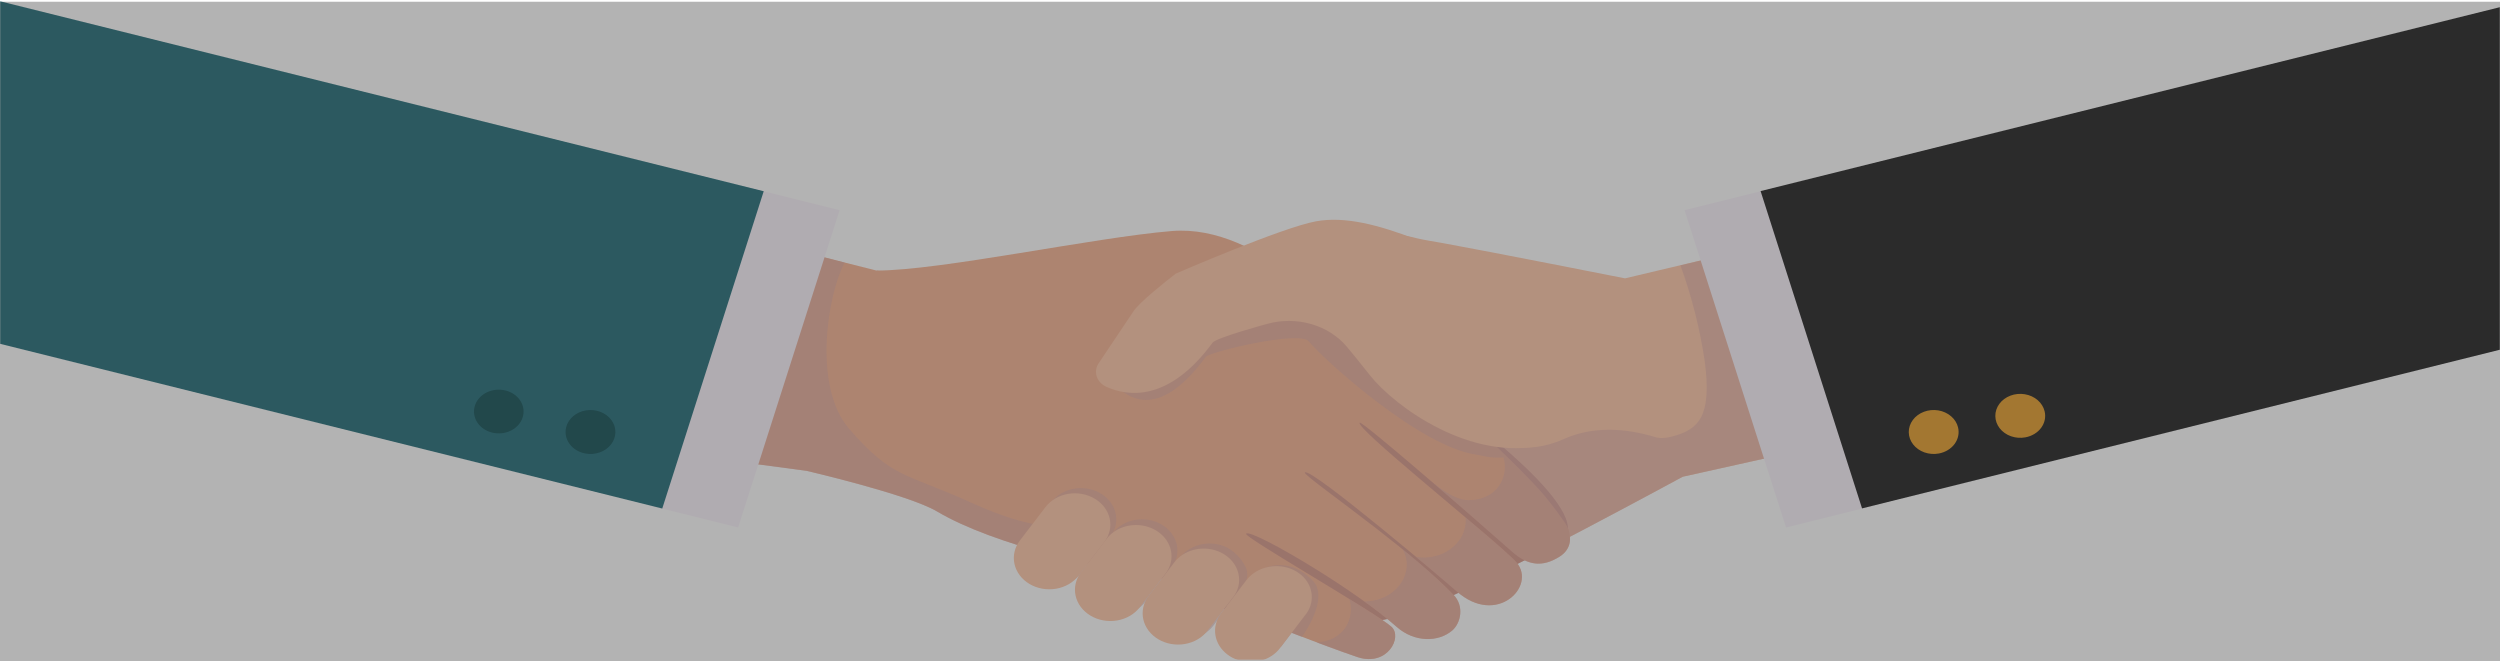 <svg width="1440" height="381" viewBox="0 0 1440 381" fill="none" xmlns="http://www.w3.org/2000/svg">
<mask id="mask0_1_33" style="mask-type:alpha" maskUnits="userSpaceOnUse" x="0" y="0" width="1440" height="380">
<rect width="1440" height="380" fill="#D9F1FF"/>
</mask>
<g mask="url(#mask0_1_33)">
<path d="M1086.68 248.48L1049.62 256.731L1043.34 258.126L969.241 274.627C969.241 274.627 943.525 288.563 913.694 304.239C903.302 309.7 892.4 315.385 881.906 320.741C863.776 330.041 846.887 338.442 835.985 343.242C808.331 355.468 811.613 354.583 772.75 360.959C727.85 368.324 658.203 337.287 625.412 289.763C618.932 280.518 614.006 270.493 610.786 260.001C609.085 254.241 622.045 237.979 640.532 219.033C664.415 194.777 690.103 171.949 717.424 150.703C729.653 141.432 739.058 135.462 742.698 135.297C742.698 135.297 789.673 130.046 816.12 137.247C818.875 137.997 827.175 139.332 830.866 139.992C857.228 144.748 936.025 160.334 936.025 160.334L955.924 155.608L1006.62 143.607L1012.98 142.107L1055.39 132.057L1086.68 248.48Z" fill="#FFCEB3"/>
<g style="mix-blend-mode:multiply" opacity="0.8">
<path d="M878.401 268.956C899.116 288.712 910.324 306.008 898.079 312.459C874.268 324.94 850.083 337.136 835.967 343.376C808.312 355.602 811.594 354.717 772.732 361.092C727.831 368.458 658.185 337.421 625.394 289.897L754.652 190.26L777.052 192.03C788.029 192.889 798.691 195.719 808.383 200.344C818.075 204.969 826.594 211.293 833.415 218.927L850.015 243.829C850.015 243.829 869.251 260.24 878.401 268.956Z" fill="#D39B92"/>
</g>
<path d="M504.859 155.845C541.715 155.845 630.087 136.794 674.818 133.088C727.661 128.723 771.881 187.573 794.842 194.323C817.802 201.074 594.15 229.576 594.15 229.576L504.859 155.845Z" fill="#F7BC9F"/>
<path d="M898.385 320.56C888.18 327.055 879.778 325.48 871.172 317.875C856.988 305.364 836.936 287.873 819.554 273.036C799.944 256.25 783.735 242.779 783.157 243.454C781.899 244.954 798.464 259.445 817.853 275.857C841.324 295.763 868.876 318.46 873.604 324.085C885.085 337.706 862.039 361.018 839.062 340.587C835.473 337.406 815.081 320.035 794.841 303.579C773.854 286.492 753.087 270.381 751.574 272.151C750.689 273.171 770.963 287.483 793.396 304.899C809.162 317.14 825.983 330.911 837.276 342.672C843.501 349.167 841.409 358.843 836.527 363.088C828.517 370.019 814.655 370.109 804.383 360.988C793.073 350.937 775.317 338.666 758.802 328.376C737.882 315.325 718.97 305.484 717.745 307.449C717.133 308.424 734.634 319.105 753.87 330.776C774.364 343.227 796.831 356.818 801.491 360.988C808.073 366.988 799.144 384.045 782.12 378.539C776.66 376.754 740.757 364.033 705.738 348.747C694.955 344.052 684.274 339.101 674.563 334.166C650.897 330.48 627.507 325.525 604.525 319.33C580.408 312.759 556.308 304.419 539.776 294.593C523.245 284.767 464.517 271.161 464.517 271.161L436.828 267.486L435.434 267.306L467.952 146.457L474.96 148.227L486.576 151.227L504.91 155.863C505.806 156.051 506.728 156.127 507.649 156.088H703C726.424 156.392 749.397 161.819 769.857 171.884L799.74 198.076L800.199 197.656C800.199 197.656 816.186 213.002 835.337 231.588C839.725 235.864 844.334 240.259 848.943 244.684C852.753 248.33 856.58 251.975 860.321 255.575L860.406 255.65C871.002 265.851 880.901 275.602 887.721 283.282C890.697 286.642 896.225 293.648 899.915 298.988C901.391 300.917 902.617 302.985 903.572 305.154C905.188 310.884 904.592 316.585 898.385 320.56Z" fill="#F7BC9F"/>
<g style="mix-blend-mode:multiply" opacity="0.5">
<path d="M801.44 361.033C798.617 358.468 789.008 352.318 777.238 345.072C780.64 355.903 774.211 369.404 758.139 369.959C770.537 374.609 779.551 377.76 782.069 378.585C799.093 384.09 808.022 367.034 801.44 361.033Z" fill="#DDB3B1"/>
</g>
<g style="mix-blend-mode:multiply" opacity="0.5">
<path d="M837.363 342.714C828.155 333.451 818.336 324.675 807.956 316.432C809.483 319.205 810.285 322.245 810.303 325.327C810.206 330.901 807.648 336.221 803.173 340.157C798.698 344.093 792.659 346.334 786.339 346.404H785.744C792.262 350.997 798.507 355.884 804.453 361.045C814.657 370.166 828.587 370.046 836.597 363.145C841.428 358.885 843.519 349.209 837.363 342.714Z" fill="#DDB3B1"/>
</g>
<g style="mix-blend-mode:multiply" opacity="0.5">
<path d="M873.589 324.086C870.613 320.531 858.52 310.18 844.132 298.029C844.214 298.712 844.254 299.398 844.251 300.085C844.154 305.648 841.606 310.959 837.145 314.894C832.684 318.828 826.662 321.076 820.355 321.161C818.742 321.163 817.135 321.012 815.559 320.711C827.345 330.567 836.716 338.577 839.046 340.633C862.024 361.019 885.069 337.707 873.589 324.086Z" fill="#DDB3B1"/>
</g>
<g style="mix-blend-mode:multiply" opacity="0.5">
<path d="M677.827 313.689C677.067 310.219 675.165 307.022 672.359 304.498C669.552 301.975 665.966 300.236 662.046 299.498C658.127 298.761 654.047 299.057 650.318 300.351C646.588 301.645 643.373 303.879 641.073 306.774C643.259 302.662 643.602 297.973 642.033 293.648C640.464 289.322 637.1 285.679 632.614 283.45C628.128 281.22 622.853 280.568 617.845 281.625C612.838 282.682 608.468 285.369 605.612 289.147L601.394 294.083L600.884 294.653L599.574 296.978L590.883 308.334C589.362 310.282 588.291 312.476 587.731 314.789C587.171 317.102 587.134 319.49 587.62 321.817C588.106 324.143 589.108 326.362 590.566 328.347C592.025 330.332 593.913 332.044 596.122 333.386C598.331 334.727 600.818 335.672 603.44 336.166C606.063 336.66 608.771 336.693 611.408 336.264C614.046 335.835 616.561 334.952 618.812 333.665C621.062 332.379 623.004 330.714 624.525 328.765C622.483 332.649 622.076 337.048 623.379 341.171C624.682 345.295 627.609 348.875 631.634 351.267C633.856 352.592 636.352 353.518 638.98 353.992C641.607 354.465 644.315 354.478 646.948 354.028C649.582 353.578 652.088 352.674 654.325 351.369C656.562 350.064 658.486 348.383 659.986 346.422L674.714 327.175C676.218 325.22 677.266 323.022 677.801 320.707C678.335 318.392 678.344 316.007 677.827 313.689Z" fill="#DDB3B1"/>
<path d="M749.907 366.839L743.954 364.529L737.916 372.434C734.314 373.976 730.571 375.246 726.725 376.23C724.089 376.685 721.377 376.677 718.745 376.206C716.113 375.735 713.612 374.81 711.385 373.484C709.159 372.159 707.251 370.459 705.771 368.482C704.291 366.505 703.268 364.29 702.761 361.964C702.302 359.772 702.302 357.525 702.761 355.333L700.89 357.778L698.934 360.343C697.435 362.304 695.512 363.984 693.276 365.289C691.04 366.593 688.534 367.497 685.902 367.947C683.27 368.398 680.564 368.387 677.936 367.915C675.309 367.443 672.813 366.519 670.591 365.196C668.369 363.873 666.464 362.177 664.984 360.205C663.505 358.233 662.481 356.023 661.97 353.702C661.459 351.38 661.471 348.993 662.007 346.676C662.542 344.359 663.589 342.157 665.089 340.197L679.818 320.95C682.843 317.004 687.519 314.277 692.821 313.366C698.123 312.455 703.617 313.434 708.102 316.09C712.604 319.038 716.037 323.078 717.983 327.716C718.615 329.794 718.615 331.983 717.983 334.061C717.354 336.822 716.282 339.507 716.027 340.782C716.52 339.357 720.279 329.486 730.688 326.426C733.67 325.571 736.829 325.304 739.94 325.646C744.754 326.4 749.213 328.382 752.764 331.346C754.123 332.382 755.37 333.527 756.489 334.767C764.635 343.947 753.631 361.664 749.907 366.839Z" fill="#DDB3B1"/>
</g>
<g style="mix-blend-mode:multiply" opacity="0.5">
<path d="M1006.61 143.668L967.93 152.834C974.457 170.824 979.141 189.295 981.927 208.023C986.179 240.275 978.237 247.311 963.542 251.331C961.501 251.886 957.164 252.921 953.575 251.826C936.006 246.411 917.162 245.466 900.596 252.951C878.197 263.062 860.407 254.736 852.056 252.666C819.061 244.446 862.584 166.11 862.584 166.11L773.157 138.448C767.545 137.278 722.848 147.328 718.307 150.449L717.406 150.779L703 156.074L668.083 168.9C662.961 172.844 658.701 177.583 655.515 182.881L637.078 213.588C638.033 215.505 639.171 217.347 640.48 219.094C647.742 228.71 666.229 244.086 694.53 205.593C696.639 202.728 748.445 190.187 753.785 196.592C763.14 207.843 818.857 258.097 851.138 262.027C853.57 262.342 858.23 264.097 866.036 263.527C869.2 274.523 862.465 288.069 845.831 288.069C837.106 288.069 826.545 278.753 825.983 278.663C843.365 293.514 856.937 305.44 871.122 317.951C879.745 325.557 888.13 327.132 898.334 320.636C900.391 319.38 902.025 317.658 903.067 315.652C904.108 313.646 904.518 311.43 904.253 309.236L913.641 304.315C943.524 288.564 969.24 274.583 969.24 274.583L1043.34 258.082L1006.61 143.668Z" fill="#DDB3B1"/>
</g>
<path d="M757.986 127.482C738.461 131.037 677.284 157.574 677.284 157.574C672.182 161.519 655.838 174.345 652.64 179.655L632.826 209.238C632.065 210.364 631.572 211.615 631.376 212.915C631.18 214.215 631.286 215.536 631.687 216.799C632.087 218.062 632.775 219.239 633.708 220.26C634.64 221.281 635.799 222.125 637.112 222.739C649.63 228.439 673.186 231.739 698.459 197.357C700.568 194.492 730.059 186.511 730.059 186.511C738.258 184.26 747.047 184.308 755.214 186.649C763.381 188.989 770.523 193.506 775.657 199.577C782.596 207.753 788.872 216.198 792.002 219.603C810.71 240.02 856.002 269.017 896.684 254.016C909.729 249.201 918.335 239.675 915.291 223.729C908.794 189.706 898.963 170.895 881.581 164.729C836.086 148.573 791.73 121.316 757.986 127.482Z" fill="#FFCEB3"/>
<g style="mix-blend-mode:multiply" opacity="0.5">
<path d="M611.737 302.437L604.475 319.373C580.358 312.802 556.258 304.462 539.726 294.636C523.195 284.81 464.467 271.204 464.467 271.204L436.778 267.529L435.384 267.349L467.903 146.5L474.91 148.27L486.526 151.27C476.849 169.197 467.818 222.466 489.264 247.158C514.351 275.93 521.018 272.074 559.574 289.581C597.281 306.712 611.159 302.617 611.737 302.437Z" fill="#DDB3B1"/>
</g>
<path d="M483.617 121.058L476.746 142.539L474.909 148.27L436.778 267.529L428.903 292.115L425.161 303.831L381.4 292.94L375.227 291.41L433.682 108.637L439.856 110.167L483.617 121.058Z" fill="#FBF5FC"/>
<path d="M439.901 110.15L-2.559 0.086L-61 182.855L381.459 292.919L439.901 110.15Z" fill="#3F7F89"/>
<path d="M294.476 247.925C301.294 244.429 303.607 236.72 299.643 230.706C295.68 224.693 286.939 222.652 280.121 226.148C273.303 229.644 270.99 237.354 274.954 243.367C278.918 249.381 287.658 251.421 294.476 247.925Z" fill="#30666B"/>
<path d="M326.075 246.215C326.662 243.764 328.06 241.522 330.093 239.773C332.125 238.023 334.7 236.844 337.492 236.386C340.284 235.928 343.168 236.21 345.778 237.197C348.388 238.185 350.607 239.833 352.155 241.933C353.703 244.033 354.509 246.491 354.473 248.996C354.436 251.501 353.558 253.94 351.95 256.004C350.341 258.068 348.074 259.666 345.436 260.593C342.798 261.521 339.908 261.738 337.13 261.216C333.41 260.518 330.157 258.546 328.084 255.733C326.011 252.921 325.289 249.497 326.075 246.215Z" fill="#30666B"/>
<path d="M970.311 121.058L977.182 142.539L979.019 148.27L1017.15 267.529L1025.02 292.115L1028.77 303.831L1072.53 292.94L1078.7 291.41L1020.25 108.637L1014.07 110.167L970.311 121.058Z" fill="#FBF5FC"/>
<path d="M1072.54 292.833L1515 182.769L1456.56 1.96353e-06L1014.1 110.064L1072.54 292.833Z" fill="#3D3D3D"/>
<path d="M1177.7 236.91C1177.12 234.459 1175.72 232.217 1173.69 230.467C1171.66 228.717 1169.08 227.538 1166.29 227.078C1163.5 226.619 1160.62 226.9 1158.01 227.885C1155.4 228.871 1153.18 230.518 1151.63 232.617C1150.08 234.716 1149.27 237.173 1149.31 239.677C1149.34 242.181 1150.22 244.62 1151.82 246.685C1153.43 248.751 1155.69 250.35 1158.33 251.28C1160.96 252.21 1163.85 252.429 1166.63 251.911C1168.48 251.568 1170.23 250.908 1171.78 249.969C1173.34 249.029 1174.67 247.828 1175.7 246.435C1176.72 245.042 1177.43 243.483 1177.78 241.849C1178.12 240.214 1178.1 238.536 1177.7 236.91Z" fill="#E8AA46"/>
<path d="M1127.85 246.212C1127.27 243.762 1125.87 241.52 1123.84 239.77C1121.81 238.02 1119.23 236.841 1116.44 236.381C1113.65 235.921 1110.77 236.202 1108.16 237.188C1105.55 238.174 1103.33 239.821 1101.78 241.919C1100.23 244.018 1099.42 246.475 1099.45 248.979C1099.49 251.484 1100.36 253.923 1101.97 255.988C1103.58 258.053 1105.84 259.652 1108.48 260.582C1111.11 261.512 1114 261.732 1116.78 261.213C1120.5 260.518 1123.76 258.547 1125.84 255.734C1127.91 252.921 1128.64 249.496 1127.85 246.212Z" fill="#E8AA46"/>
<path d="M674.429 317.002C673.667 313.529 671.762 310.331 668.952 307.807C666.142 305.284 662.551 303.546 658.628 302.811C654.651 302.056 650.508 302.367 646.732 303.703C642.956 305.04 639.719 307.341 637.437 310.312L622.725 329.558C621.209 331.518 620.148 333.721 619.601 336.044C619.054 338.366 619.033 340.76 619.539 343.09C620.045 345.419 621.067 347.637 622.548 349.617C624.029 351.597 625.939 353.299 628.167 354.625C630.39 355.95 632.887 356.875 635.516 357.347C638.144 357.82 640.853 357.831 643.486 357.379C646.119 356.928 648.625 356.023 650.862 354.716C653.098 353.41 655.021 351.727 656.519 349.765L671.248 330.519C672.767 328.564 673.831 326.362 674.377 324.042C674.923 321.722 674.94 319.329 674.429 317.002Z" fill="#FFCEB3"/>
<path d="M630.532 287.225C628.309 285.901 625.812 284.976 623.184 284.503C620.555 284.031 617.847 284.02 615.214 284.471C612.58 284.923 610.074 285.828 607.838 287.134C605.601 288.441 603.679 290.123 602.18 292.086L587.451 311.332C584.422 315.299 583.304 320.164 584.342 324.858C585.38 329.552 588.49 333.69 592.987 336.361C597.485 339.033 603.001 340.019 608.323 339.104C613.644 338.188 618.336 335.445 621.365 331.478L636.077 312.232C637.576 310.27 638.623 308.066 639.156 305.746C639.689 303.427 639.699 301.037 639.184 298.714C638.669 296.392 637.639 294.181 636.155 292.21C634.67 290.239 632.76 288.545 630.532 287.225Z" fill="#FFCEB3"/>
<path d="M713.375 330.594C712.614 327.09 710.69 323.864 707.846 321.326C705.002 318.788 701.367 317.053 697.403 316.341C693.439 315.629 689.324 315.972 685.582 317.326C681.839 318.681 678.637 320.986 676.383 323.949L661.654 343.195C660.155 345.155 659.107 347.357 658.572 349.674C658.037 351.991 658.024 354.378 658.535 356.7C659.046 359.021 660.07 361.231 661.55 363.203C663.029 365.176 664.934 366.872 667.156 368.195C669.379 369.517 671.875 370.441 674.502 370.913C677.129 371.385 679.836 371.396 682.468 370.946C685.099 370.495 687.605 369.591 689.841 368.287C692.077 366.982 694 365.302 695.5 363.342L710.024 344.305L710.211 344.11C711.726 342.154 712.785 339.952 713.328 337.632C713.871 335.312 713.887 332.92 713.375 330.594Z" fill="#FFCEB3"/>
<path d="M752.203 353.744L743.954 364.59L737.916 372.495L737.321 373.26C734.603 376.891 730.488 379.531 725.734 380.691C720.981 381.852 715.912 381.456 711.464 379.575C707.017 377.694 703.492 374.456 701.542 370.46C699.592 366.465 699.348 361.981 700.856 357.839C701.463 356.165 702.333 354.575 703.441 353.114L706.452 349.184L707.523 347.788L717.966 334.122C720.293 331.114 723.579 328.782 727.408 327.42C731.238 326.059 735.439 325.728 739.481 326.472C743.863 327.293 747.821 329.352 750.757 332.337C753.622 335.295 755.311 338.999 755.566 342.884C755.821 346.768 754.628 350.619 752.169 353.849L752.203 353.744Z" fill="#FFCEB3"/>
</g>
<g filter="url(#filter0_b_1_33)">
<rect y="1" width="1440" height="380" fill="black" fill-opacity="0.3"/>
</g>
<defs>
<filter id="filter0_b_1_33" x="-5" y="-4" width="1450" height="390" filterUnits="userSpaceOnUse" color-interpolation-filters="sRGB">
<feFlood flood-opacity="0" result="BackgroundImageFix"/>
<feGaussianBlur in="BackgroundImageFix" stdDeviation="2.5"/>
<feComposite in2="SourceAlpha" operator="in" result="effect1_backgroundBlur_1_33"/>
<feBlend mode="normal" in="SourceGraphic" in2="effect1_backgroundBlur_1_33" result="shape"/>
</filter>
</defs>
</svg>
